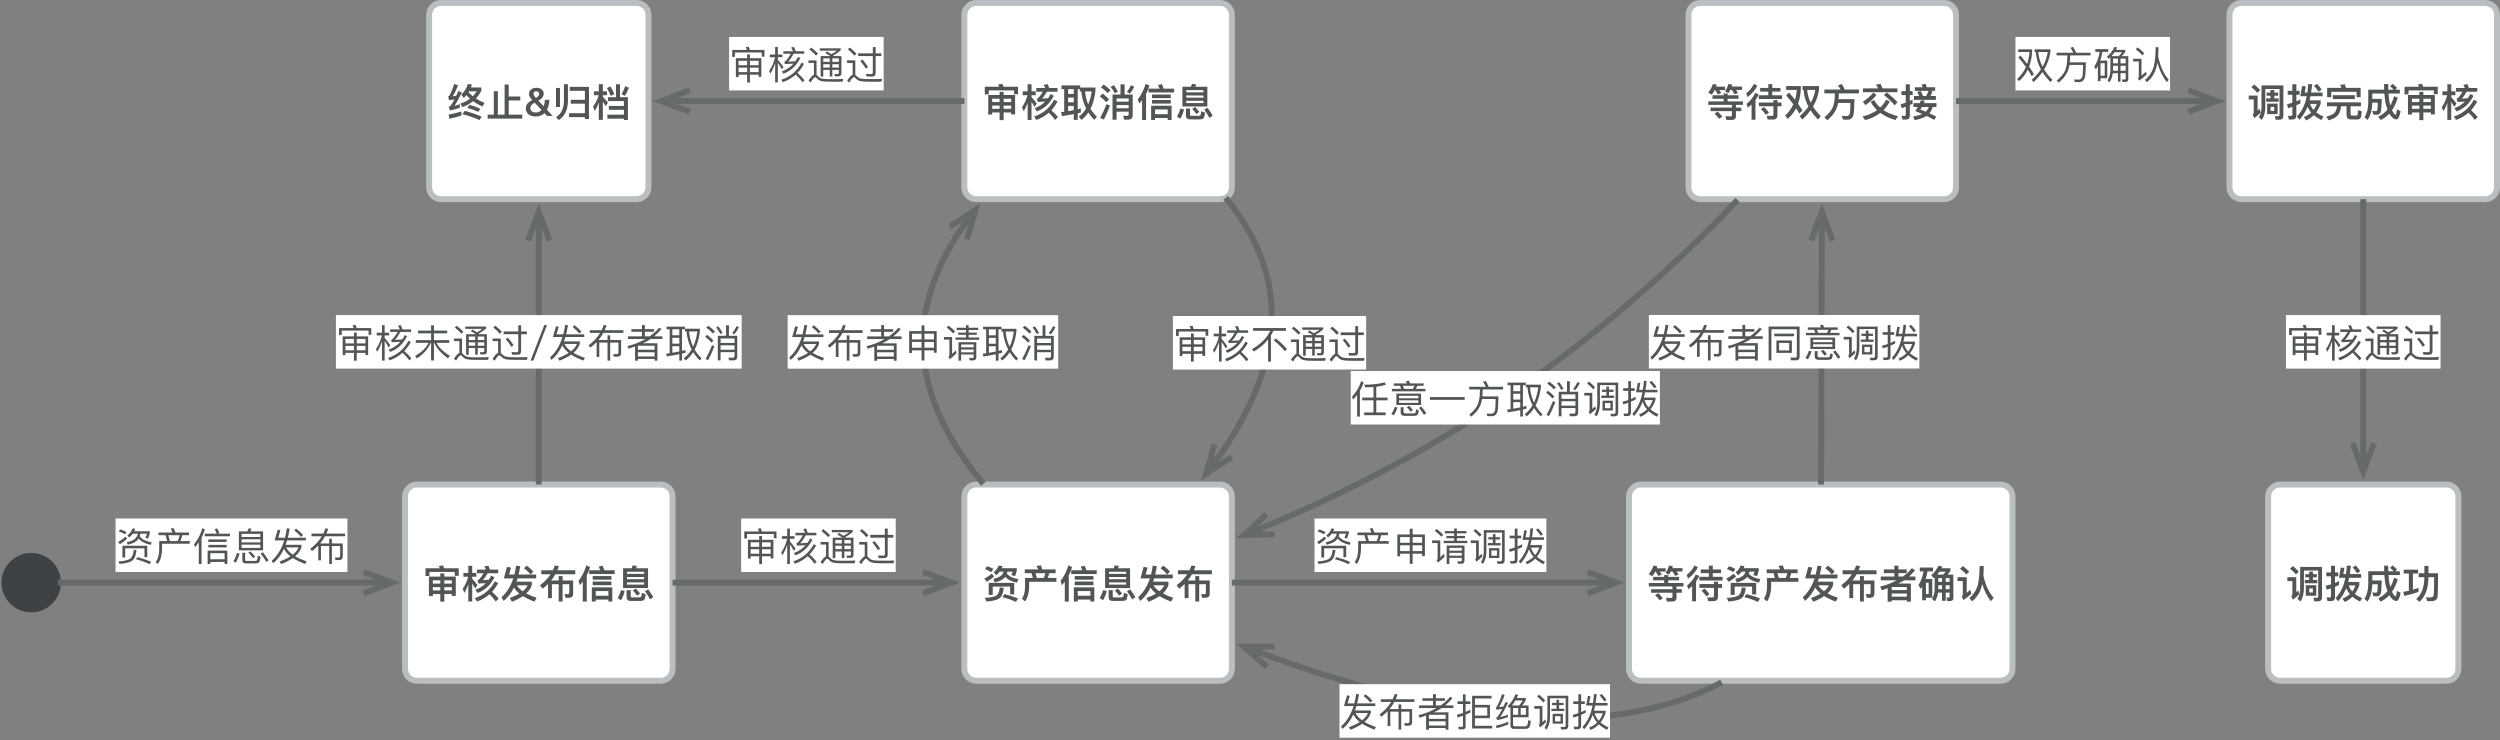 <svg xmlns="http://www.w3.org/2000/svg" xmlns:xlink="http://www.w3.org/1999/xlink" version="1.1" width="841pt" height="249pt" viewBox="0 0 841 249">
<rect x="0" y="0" width="841" height="249" fill="#808080" stroke="none"/>
<defs>
<clipPath id="clip_0">
<path transform="matrix(1,0,0,-1,0,249)" d="M0 0H841V249H0Z"/>
</clipPath>
<path id="font_1_6738" d="M.126 .81 .074 .733C.129 .715 .183 .689 .235 .656L.291 .74C.241 .768 .186 .791 .126 .81M.424 .826C.402 .758 .361 .702 .299 .656L.361 .575C.396 .603 .427 .634 .453 .668H.553C.54 .625 .518 .59 .488 .563 .447 .529 .38 .502 .287 .483L.326 .39C.441 .417 .522 .454 .568 .502 .577 .512 .586 .523 .596 .535 .659 .463 .76 .413 .9 .384L.937 .475C.791 .501 .692 .549 .639 .617 .644 .633 .649 .65 .653 .668H.788C.778 .636 .766 .607 .752 .582L.852 .552C.87 .6 .884 .649 .895 .697V.759H.506C.514 .776 .521 .794 .527 .813L.424 .826M.829 .379H.169V.068H.273V.282H.724V.08H.829V.379M.454 .259C.447 .165 .422 .098 .378 .059 .328 .02 .225-.003 .069-.01L.111-.105C.3-.089 .419-.055 .468-.002 .514 .038 .545 .123 .559 .251L.454 .259M.248 .617C.196 .571 .131 .527 .054 .487L.122 .406C.196 .45 .258 .496 .308 .546L.248 .617M.576 .088 .523 .009C.643-.02 .759-.061 .873-.113L.929-.026C.823 .019 .705 .057 .576 .088Z"/>
<path id="font_1_1342" d="M.517 .833 .407 .815C.422 .789 .436 .76 .449 .728H.102V.629H.278L.311 .507H.11V.276C.108 .145 .081 .043 .03-.031L.109-.102C.177-.007 .212 .119 .216 .276V.406H.922V.507H.696C.712 .547 .725 .587 .735 .629H.901V.728H.556C.544 .767 .531 .802 .517 .833M.414 .507 .381 .629H.635C.625 .587 .612 .547 .595 .507H.414Z"/>
<path id="font_1_1502" d="M.138 .41V-.106H.241V.572C.277 .64 .306 .711 .328 .786L.23 .832C.186 .678 .118 .544 .028 .43L.063 .318C.089 .348 .114 .378 .138 .41M.305 .705V.607H.964V.705H.695C.685 .741 .67 .781 .65 .824L.55 .797C.565 .767 .579 .737 .592 .705H.305M.395 .554V.461H.88V.554H.395M.395 .413V.319H.88V.413H.395M.902 .264H.372V-.104H.474V-.054H.801V-.104H.902V.264M.474 .045V.167H.801V.045H.474Z"/>
<path id="font_1_3059" d="M.181 .756V.245H.827V.756H.515C.525 .775 .533 .795 .539 .816L.429 .831C.423 .805 .414 .78 .402 .756H.181M.726 .333H.282V.391H.726V.333M.282 .473V.529H.726V.473H.282M.282 .611V.667H.726V.611H.282M.126 .19C.11 .118 .081 .049 .04-.015L.128-.072C.169-.004 .201 .077 .224 .17L.126 .19M.631-.089C.671-.089 .701-.081 .721-.066 .742-.05 .757 .001 .766 .087L.666 .12C.663 .064 .657 .03 .647 .019 .639 .009 .627 .003 .611 .003H.407C.387 .003 .378 .014 .378 .034V.191H.272V.011C.272-.055 .307-.089 .377-.089H.631M.512 .232 .435 .184C.48 .134 .516 .088 .542 .048L.621 .102C.595 .139 .558 .182 .512 .232M.83 .212 .748 .161C.804 .083 .848 .013 .88-.05L.964 .008C.932 .066 .888 .134 .83 .212Z"/>
<path id="font_1_1870" d="M.097 .495H.34C.272 .29 .171 .128 .036 .008L.091-.089C.198-.002 .287 .114 .358 .258 .39 .203 .436 .151 .497 .101 .429 .06 .346 .022 .249-.013L.304-.111C.416-.067 .511-.018 .589 .036 .67-.015 .77-.062 .889-.106L.943-.007C.84 .027 .751 .064 .676 .105 .747 .171 .795 .243 .819 .321V.409H.423C.432 .437 .441 .465 .451 .495H.932V.594H.477C.494 .662 .508 .734 .52 .811L.413 .824C.402 .744 .387 .667 .369 .594H.231L.281 .775 .177 .792 .097 .495M.434 .315H.713C.686 .261 .643 .209 .584 .161 .517 .209 .467 .26 .434 .315M.688 .825 .617 .757C.691 .701 .747 .647 .786 .596L.86 .671C.814 .723 .756 .774 .688 .825Z"/>
<path id="font_1_2802" d="M.515 .554V.441H.321C.361 .492 .397 .546 .429 .602H.944V.704H.48C.494 .74 .508 .776 .52 .814L.414 .827C.4 .785 .384 .744 .364 .704H.065V.602H.306C.237 .496 .145 .401 .031 .317L.099 .228C.149 .267 .196 .308 .239 .35V-.016H.339V.345H.515V-.104H.616V.345H.789V.123C.789 .098 .775 .085 .748 .085L.666 .089 .691-.007H.78C.852-.007 .889 .029 .889 .101V.441H.616V.554H.515Z"/>
<path id="font_1_2605" d="M.259 .268H.451V.184H.259V.268M.451 .089V-.108H.555V.089H.75V.04H.852V.541H.555V.623H.451V.541H.157V.037H.259V.089H.451M.555 .184V.268H.75V.184H.555M.75 .359H.555V.445H.75V.359M.451 .445V.359H.259V.445H.451M.928 .756H.548C.54 .784 .532 .809 .524 .831L.413 .813C.422 .795 .431 .776 .439 .756H.068V.557H.17V.661H.826V.562H.928V.756Z"/>
<path id="font_1_3792" d="M.277 .367C.299 .331 .324 .286 .354 .233L.413 .323C.367 .383 .321 .438 .277 .486V.537H.384V.636H.277V.82H.176V.636H.049V.537H.172C.142 .421 .095 .317 .031 .227L.075 .119C.115 .187 .148 .26 .176 .339V-.104H.277V.367M.4 .722V.627H.569C.515 .535 .47 .477 .435 .455 .431 .452 .425 .449 .416 .446L.437 .362 .631 .371C.556 .295 .465 .239 .358 .202L.415 .116C.608 .188 .754 .323 .854 .522L.77 .567C.75 .529 .729 .493 .705 .459 .655 .455 .604 .451 .553 .448 .589 .488 .63 .547 .676 .627H.95V.722H.734C.722 .759 .71 .793 .697 .823L.59 .805C.605 .78 .619 .752 .632 .722H.4M.725 .084C.793 .018 .846-.044 .886-.104L.962-.028C.914 .03 .856 .089 .79 .147 .85 .212 .903 .288 .949 .374L.862 .419C.748 .205 .575 .06 .344-.015L.402-.104C.524-.061 .632 .002 .725 .084Z"/>
<path id="font_1_5301" d="M.162 .534V.444H.448V.376H.051V.286H.663V.215H.11V.124H.663V.02C.663-.002 .649-.013 .622-.013 .582-.013 .54-.01 .495-.006L.518-.104H.657C.73-.104 .767-.071 .767-.005V.124H.905V.215H.767V.286H.948V.376H.552V.444H.834V.534H.552V.581H.448V.534H.162M.297 .114 .213 .061C.263 .011 .302-.034 .331-.076L.413-.019C.385 .019 .347 .064 .297 .114M.217 .67H.228C.253 .634 .275 .597 .294 .558L.388 .593C.374 .617 .357 .643 .337 .67H.486V.757H.254C.26 .773 .265 .789 .271 .807L.172 .829C.148 .751 .108 .676 .05 .606L.141 .549C.169 .585 .195 .626 .217 .67M.622 .673H.662C.688 .637 .71 .599 .73 .559L.821 .594C.808 .619 .791 .645 .771 .673H.923V.76H.657C.662 .776 .667 .792 .672 .809L.574 .83C.557 .763 .527 .7 .484 .64L.571 .587C.589 .613 .606 .642 .622 .673Z"/>
<path id="font_1_2951" d="M.231 .829C.188 .736 .122 .655 .033 .587L.064 .487C.186 .577 .271 .676 .321 .786L.231 .829M.267 .598C.217 .488 .142 .392 .042 .311L.073 .212C.107 .239 .14 .267 .171 .296V-.098H.272V.411C.306 .457 .334 .506 .356 .556L.267 .598M.605 .823V.725H.394V.63H.605V.535H.358V.439H.96V.535H.706V.63H.919V.725H.706V.823H.605M.361 .347V.25H.737V.048C.737 .016 .722-.001 .692-.001 .652-.001 .609 .001 .563 .005L.587-.094H.729C.803-.094 .841-.055 .841 .022V.25H.946V.347H.841V.41H.737V.347H.361M.496 .23 .415 .179C.467 .124 .509 .074 .54 .029L.621 .086C.592 .128 .55 .176 .496 .23Z"/>
<path id="font_1_5647" d="M.133 .728V.631H.404V.542H.053V.444H.465C.331 .372 .188 .318 .037 .283L.081 .186C.133 .205 .183 .223 .231 .241V-.107H.337V-.071H.727V-.107H.832V.361H.509C.551 .383 .589 .403 .623 .423L.656 .444H.952V.542H.785C.839 .59 .891 .643 .939 .702L.86 .76C.795 .68 .716 .608 .624 .542H.51V.631H.725V.728H.51V.823H.404V.728H.133M.337 .103H.727V.021H.337V.103M.727 .193H.337V.271H.727V.193Z"/>
<path id="font_1_5087" d="M.543 .317H.638V.215H.543V.317M.536 .126H.638V-.086H.733V.126H.834V.018C.834 .004 .827-.004 .813-.004 .793-.004 .772-.002 .75 .001L.775-.093H.842C.901-.093 .931-.067 .931-.016V.593H.781C.806 .619 .831 .649 .856 .683V.756H.625C.633 .77 .64 .784 .648 .8L.547 .823C.493 .717 .43 .635 .358 .577L.422 .5C.43 .507 .439 .514 .447 .522V.218C.445 .116 .422 .032 .377-.034L.453-.102C.496-.04 .524 .036 .536 .126M.669 .593H.516C.535 .617 .554 .642 .573 .669H.734C.712 .641 .691 .615 .669 .593M.834 .215H.733V.317H.834V.215M.834 .407H.733V.502H.834V.407M.638 .502V.407H.543V.502H.638M.062 .776V.676H.161C.138 .545 .094 .426 .029 .32L.089 .223C.101 .241 .112 .259 .124 .278V-.071H.222V-.006H.386V.479H.215C.235 .541 .251 .606 .263 .676H.405V.776H.062M.222 .089V.383H.292V.089H.222Z"/>
<path id="font_1_6538" d="M.611 .814C.61 .622 .596 .467 .569 .347 .535 .205 .461 .085 .347-.013L.418-.1C.552 .013 .637 .155 .672 .326 .674 .334 .675 .343 .677 .352 .731 .177 .805 .027 .9-.097L.976-.01C.848 .135 .758 .329 .708 .572 .714 .646 .717 .727 .717 .814H.611M.178 .815 .104 .743C.175 .691 .23 .642 .268 .596L.34 .669C.295 .717 .241 .766 .178 .815M.039 .526V.426H.176V.081C.176 .059 .167 .04 .149 .026L.189-.067C.263-.019 .332 .034 .397 .094L.369 .201C.337 .17 .306 .142 .277 .118V.526H.039Z"/>
<path id="font_1_1868" d="M.141 .604 .066 .531C.135 .452 .197 .375 .252 .301 .201 .188 .13 .091 .039 .009L.11-.074C.198 .004 .269 .095 .323 .199 .354 .153 .382 .107 .407 .061L.488 .142C.453 .2 .415 .257 .373 .314 .415 .428 .439 .554 .446 .694V.773H.067V.672H.344C.336 .582 .32 .497 .296 .418 .248 .48 .196 .542 .141 .604M.489 .773V.672H.517C.526 .526 .568 .382 .642 .242 .582 .155 .506 .072 .416-.007L.488-.094C.568-.016 .638 .064 .698 .146 .75 .066 .813-.014 .889-.093L.963-.006C.882 .074 .815 .156 .761 .241 .845 .381 .896 .528 .916 .68V.773H.489M.611 .672H.819C.799 .556 .761 .446 .704 .342 .65 .448 .619 .558 .611 .672Z"/>
<path id="font_1_3548" d="M.055 .684V.583H.327C.326 .552 .324 .512 .322 .462 .317 .368 .298 .283 .265 .208 .231 .133 .161 .051 .055-.037L.131-.111C.22-.039 .289 .041 .338 .128 .373 .191 .397 .26 .411 .336H.729C.727 .198 .724 .114 .718 .083 .706 .027 .681-.002 .642-.004 .605-.004 .56-.002 .507 .001L.538-.094C.582-.097 .62-.099 .653-.099 .731-.097 .782-.058 .805 .02 .821 .074 .831 .213 .835 .435H.423C.427 .496 .429 .545 .431 .583H.949V.684H.58C.558 .739 .533 .787 .507 .827L.408 .79C.433 .756 .454 .721 .472 .684H.055Z"/>
<path id="font_1_1339" d="M.054 .713V.614H.947V.713H.561C.544 .755 .526 .794 .508 .829L.391 .809C.411 .779 .429 .747 .445 .713H.054M.668 .608 .597 .54C.715 .445 .807 .357 .871 .275L.948 .353C.872 .438 .778 .523 .668 .608M.653 .419C.613 .343 .562 .276 .5 .217 .435 .274 .383 .339 .343 .413L.253 .362C.297 .283 .353 .212 .419 .15 .317 .078 .192 .023 .044-.013L.109-.109C.263-.069 .394-.007 .504 .079 .611-.001 .742-.063 .896-.106L.961-.008C.813 .029 .687 .082 .585 .151 .649 .215 .704 .29 .749 .376L.653 .419M.325 .607C.251 .516 .159 .437 .051 .369L.118 .281C.23 .355 .325 .441 .401 .541L.325 .607Z"/>
<path id="font_1_3379" d="M.532 .648 .458 .612C.476 .583 .494 .551 .51 .515H.373V.416H.94V.515H.799C.819 .55 .837 .588 .853 .63L.803 .648H.922V.742H.705C.695 .774 .686 .804 .676 .83L.568 .812C.58 .79 .59 .767 .6 .742H.397V.648H.532M.609 .515C.589 .563 .568 .607 .545 .648H.749C.732 .602 .712 .557 .689 .515H.609M.164-.095C.232-.095 .267-.061 .267 .007V.283C.29 .294 .313 .305 .337 .317V.423C.314 .411 .291 .399 .267 .387V.54H.339V.641H.267V.818H.161V.641H.05V.54H.161V.343C.118 .327 .074 .315 .029 .305L.056 .2C.091 .212 .126 .224 .161 .237V.034C.161 .012 .15 0 .128 0 .104 0 .079 .002 .053 .006L.076-.095H.164M.554 .405C.546 .382 .536 .358 .524 .332H.36V.232H.474C.454 .198 .433 .162 .409 .125 .473 .1 .532 .075 .588 .051 .529 .024 .45 .002 .352-.016L.392-.11C.531-.082 .634-.046 .701 0 .779-.036 .843-.071 .895-.103L.952-.02C.895 .012 .836 .041 .775 .068 .813 .114 .84 .168 .855 .232H.957V.332H.63C.638 .352 .647 .372 .655 .393L.554 .405M.757 .232C.741 .184 .715 .144 .68 .11 .633 .13 .585 .149 .537 .166 .551 .187 .565 .209 .579 .232H.757Z"/>
<path id="font_1_6627" d="M.5 .604V.522H.599V.454H.487V.368H.811V.454H.698V.522H.798V.604H.698V.671H.599V.604H.5M.513 .319V.046H.784V.319H.513M.696 .13H.602V.235H.696V.13M.933 .791H.367V.223C.365 .119 .342 .034 .298-.034L.375-.105C.433-.019 .463 .092 .465 .23V.697H.834V.041C.834 .008 .821-.009 .795-.009 .769-.009 .74-.007 .71-.004L.734-.099H.825C.897-.099 .933-.064 .933 .005V.791M.178 .814 .105 .743C.171 .691 .223 .643 .26 .597L.331 .669C.289 .717 .238 .766 .178 .814M.036 .526V.426H.166V.088C.166 .067 .157 .05 .139 .036L.179-.057C.237-.015 .292 .032 .344 .084L.318 .187C.3 .169 .282 .152 .266 .136V.526H.036Z"/>
<path id="font_1_3295" d="M.371 .51H.537C.523 .441 .507 .378 .487 .321 .441 .191 .373 .078 .283-.016L.35-.1C.438 .001 .508 .114 .559 .238 .581 .184 .612 .134 .653 .087 .602 .041 .539 .003 .463-.027L.52-.116C.596-.082 .662-.036 .72 .02 .773-.026 .838-.068 .916-.106L.971-.016C.896 .016 .833 .052 .782 .092 .83 .156 .868 .23 .897 .314V.403H.61C.618 .437 .626 .473 .634 .51H.946V.606H.651C.662 .674 .671 .747 .679 .823H.575C.57 .747 .563 .674 .553 .606H.485C.495 .652 .504 .705 .512 .765L.416 .775C.406 .699 .391 .61 .371 .51M.715 .155C.673 .201 .643 .253 .626 .311H.796C.777 .253 .75 .201 .715 .155M.165-.093C.234-.093 .269-.058 .269 .01V.276C.303 .29 .338 .306 .372 .322V.426C.338 .409 .304 .393 .269 .378V.548H.353V.649H.269V.82H.165V.649H.045V.548H.165V.339C.12 .325 .074 .313 .028 .303L.055 .2C.092 .211 .129 .223 .165 .236V.037C.165 .013 .153 0 .129 0 .105 0 .079 .002 .052 .006L.075-.093H.165M.806 .83 .725 .779C.775 .723 .814 .672 .843 .626L.924 .682C.896 .724 .857 .774 .806 .83Z"/>
<path id="font_1_2592" d="M.932 .726H.553C.543 .761 .532 .793 .521 .822L.402 .802C.414 .779 .425 .754 .435 .726H.066V.485H.171V.625H.827V.485H.932V.726M.213 .537V.437H.783V.537H.213M.061 .352V.251H.32C.316 .182 .296 .126 .259 .082 .222 .042 .15 .009 .043-.018L.103-.112C.213-.082 .292-.039 .341 .015 .391 .074 .419 .153 .424 .251H.567V.032C.567-.05 .603-.091 .675-.091H.85C.883-.091 .908-.081 .924-.063 .942-.044 .954 .017 .961 .119L.862 .15C.86 .082 .856 .041 .852 .028 .847 .015 .84 .008 .83 .008H.707C.683 .008 .671 .023 .671 .053V.251H.94V.352H.061Z"/>
<path id="font_1_3182" d="M.759 .83 .693 .767C.732 .737 .764 .707 .789 .679H.648C.646 .725 .645 .773 .645 .824H.539C.539 .774 .539 .725 .541 .679H.129V.346C.126 .184 .094 .057 .032-.034L.111-.105C.188 .008 .229 .157 .234 .343H.375C.373 .241 .37 .178 .364 .155 .359 .135 .348 .125 .332 .124 .304 .124 .271 .126 .231 .129L.263 .034C.293 .031 .32 .029 .344 .029 .398 .03 .433 .051 .449 .093 .466 .139 .476 .255 .479 .441H.234V.58H.546C.554 .46 .568 .359 .59 .279 .601 .238 .613 .2 .627 .165 .561 .085 .481 .024 .387-.018L.447-.106C.533-.068 .609-.013 .675 .059 .687 .037 .701 .017 .715-.001 .764-.06 .81-.09 .854-.09 .904-.09 .941-.019 .967 .122L.873 .173C.86 .077 .848 .029 .838 .029 .823 .029 .801 .051 .773 .094 .763 .109 .753 .127 .744 .147 .805 .236 .855 .344 .894 .471L.799 .512C.773 .422 .74 .341 .7 .271 .696 .285 .692 .298 .689 .312 .673 .374 .661 .464 .653 .58H.947V.679H.828L.874 .726C.842 .761 .804 .796 .759 .83Z"/>
<path id="font_1_1745" d="M.18 .62V.174C.132 .164 .083 .155 .035 .147L.062 .041C.192 .069 .314 .104 .429 .144V.249C.381 .231 .333 .215 .285 .201V.62H.418V.721H.047V.62H.18M.581 .819V.628H.434V.526H.581V.52C.579 .264 .508 .078 .369-.038L.455-.113C.606 .021 .683 .232 .687 .52V.526H.834C.832 .262 .829 .107 .823 .062 .815 .022 .783 .001 .729 .001 .7 .001 .665 .003 .625 .006L.65-.092C.696-.095 .729-.097 .747-.097 .85-.097 .908-.061 .921 .011 .931 .089 .936 .295 .936 .628H.687V.819H.581Z"/>
<path id="font_1_5475" d="M.375 .119C.28 .085 .169 .057 .043 .037L.058-.073C.176-.051 .282-.022 .375 .013V.119M.188 .828C.155 .723 .116 .627 .072 .54 .06 .521 .045 .508 .029 .502L.055 .407C.103 .414 .148 .421 .192 .427 .152 .35 .119 .296 .093 .265 .08 .253 .064 .244 .046 .236L.073 .142C.154 .154 .24 .177 .332 .213V.306C.286 .287 .239 .271 .193 .259 .245 .334 .309 .451 .385 .611L.294 .644C.274 .6 .256 .558 .238 .52L.15 .508C.196 .582 .242 .676 .286 .79L.188 .828M.58 .288 .525 .207C.623 .183 .719 .149 .811 .106L.862 .186C.776 .226 .682 .26 .58 .288M.459 .132 .4 .045C.552 .008 .699-.043 .842-.107L.898-.02C.766 .04 .619 .09 .459 .132M.539 .826C.509 .718 .452 .627 .368 .552L.434 .467C.459 .49 .482 .514 .504 .539 .532 .507 .563 .477 .596 .447 .523 .391 .439 .349 .345 .321L.396 .229C.502 .265 .596 .316 .676 .382 .748 .328 .829 .282 .918 .243L.972 .337C.891 .369 .817 .407 .749 .451 .803 .509 .85 .576 .889 .652V.736H.62C.629 .76 .637 .786 .645 .813L.539 .826M.668 .51C.628 .542 .592 .576 .558 .612 .562 .62 .567 .628 .572 .636H.769C.739 .591 .706 .549 .668 .51Z"/>
<path id="font_1_3978" d="M.491 .813V.033H.316V.639H.211V.033H.052V-.069H.948V.033H.597V.401H.897V.503H.597V.813H.491Z"/>
<path id="font_1_9" d="M.312 .639C.335 .639 .353 .633 .366 .619 .379 .606 .386 .589 .386 .567 .386 .531 .357 .497 .301 .464 .287 .48 .275 .494 .266 .507 .247 .534 .238 .555 .238 .571 .238 .593 .244 .61 .256 .621 .268 .633 .286 .639 .312 .639M.207 .411C.157 .383 .131 .368 .13 .366 .07 .321 .04 .266 .04 .2 .04 .128 .065 .073 .117 .035 .162 .003 .223-.014 .299-.014 .389-.014 .463 .015 .522 .072L.589 0H.736L.587 .159C.626 .23 .647 .316 .65 .418H.534C.53 .353 .519 .297 .501 .25L.363 .397C.379 .407 .396 .417 .413 .426 .473 .467 .503 .516 .503 .574 .503 .624 .483 .663 .444 .691 .409 .716 .366 .728 .315 .728 .26 .728 .215 .715 .18 .687 .141 .658 .122 .618 .122 .568 .122 .541 .13 .514 .147 .487 .158 .468 .178 .443 .207 .411M.294 .089C.255 .089 .223 .099 .198 .117 .17 .137 .157 .164 .157 .198 .157 .226 .165 .251 .183 .274 .197 .295 .219 .314 .247 .332L.268 .344 .446 .154C.406 .111 .356 .089 .294 .089Z"/>
<path id="font_1_2925" d="M.275 .821V.382C.273 .19 .203 .051 .067-.036L.146-.105C.298-.003 .375 .16 .379 .382V.821H.275M.069 .724V.232H.173V.724H.069M.426 .753V.651H.817V.418H.453V.318H.817V.071H.408V-.031H.817V-.08H.923V.753H.426Z"/>
<path id="font_1_3817" d="M.413 .485V.385H.827V.258H.438V.159H.827V.032H.399V-.07H.827V-.105H.931V.485H.727V.82H.621V.485H.413M.863 .772C.839 .703 .806 .634 .765 .564L.853 .518C.895 .586 .929 .656 .955 .728L.863 .772M.48 .765 .388 .72C.424 .66 .457 .593 .489 .519L.579 .564C.547 .637 .514 .704 .48 .765M.282 .373C.303 .341 .327 .302 .355 .255L.414 .343C.37 .398 .326 .449 .282 .495V.536H.39V.637H.282V.821H.177V.637H.053V.536H.174C.144 .426 .095 .328 .028 .242L.074 .128C.114 .194 .149 .267 .177 .345V-.101H.282V.373Z"/>
<path id="font_1_1872" d="M.553 .192C.527 .186 .5 .179 .472 .172V.693H.526V.635H.566C.58 .475 .621 .328 .689 .192 .639 .109 .575 .038 .499-.021L.57-.103C.638-.049 .697 .015 .747 .09 .79 .022 .841-.042 .9-.103L.97-.021C.904 .041 .848 .11 .803 .185 .867 .312 .91 .464 .931 .64V.735H.537V.791H.053V.693H.122V.108C.095 .104 .068 .101 .04 .098L.066-.005C.17 .011 .272 .028 .37 .048V-.101H.472V.069C.498 .075 .525 .082 .553 .088V.192M.662 .635H.833C.817 .51 .787 .398 .744 .299 .7 .401 .672 .513 .662 .635M.37 .15C.322 .14 .274 .131 .224 .123V.259H.37V.15M.224 .353V.476H.37V.353H.224M.224 .57V.693H.37V.57H.224Z"/>
<path id="font_1_4222" d="M.58 .818V.553H.373V-.098H.478V.111H.791V.046C.791 .017 .776 .002 .748 .002L.647 .005 .674-.096H.783C.857-.096 .895-.056 .895 .023V.553H.686V.818H.58M.478 .281H.791V.199H.478V.281M.791 .369H.478V.452H.791V.369M.409 .796 .323 .755C.362 .705 .398 .65 .431 .589L.513 .63C.479 .69 .445 .746 .409 .796M.85 .796C.824 .738 .789 .679 .745 .619L.825 .577C.87 .635 .907 .694 .935 .756L.85 .796M.216 .304C.17 .183 .116 .065 .054-.051L.15-.094C.208 .019 .26 .14 .308 .268L.216 .304M.146 .813 .072 .741C.148 .687 .206 .637 .247 .59L.321 .665C.273 .714 .215 .763 .146 .813M.118 .579 .044 .507C.115 .452 .17 .401 .209 .355L.283 .429C.238 .479 .183 .529 .118 .579Z"/>
<path id="font_2_6738" d="M.118 .796 .083 .742C.138 .724 .192 .7 .246 .668L.284 .726C.234 .754 .178 .777 .118 .796M.44 .82C.416 .749 .372 .689 .306 .641L.348 .585C.386 .615 .419 .648 .447 .684H.575C.563 .628 .538 .584 .502 .551 .458 .513 .387 .484 .289 .463L.316 .399C.428 .425 .508 .462 .557 .508 .572 .524 .585 .541 .597 .559 .659 .479 .763 .425 .909 .395L.935 .459C.781 .488 .678 .541 .626 .618 .634 .638 .64 .66 .644 .684H.814C.802 .645 .788 .61 .771 .579L.84 .558C.86 .606 .876 .655 .888 .704V.747H.485C.495 .767 .503 .789 .511 .811L.44 .82M.82 .372H.177V.067H.249V.305H.748V.075H.82V.372M.47 .267C.462 .164 .435 .091 .39 .048 .339 .002 .234-.025 .075-.034L.103-.098C.283-.084 .399-.049 .451 .005 .498 .049 .528 .134 .542 .261L.47 .267M.257 .608C.205 .558 .141 .511 .065 .468L.113 .412C.187 .458 .249 .507 .299 .559L.257 .608M.565 .078 .528 .023C.649-.008 .767-.051 .881-.105L.92-.045C.813 .003 .695 .044 .565 .078Z"/>
<path id="font_2_1342" d="M.502 .83 .427 .817C.445 .786 .462 .752 .476 .714H.11V.645H.293L.335 .493H.13V.276C.128 .137 .097 .028 .039-.05L.094-.099C.163-.005 .199 .12 .203 .276V.424H.921V.493H.677C.698 .541 .714 .592 .726 .645H.9V.714H.549C.534 .757 .518 .796 .502 .83M.406 .493 .364 .645H.657C.647 .592 .63 .541 .608 .493H.406Z"/>
<path id="font_2_1502" d="M.154 .46V-.102H.225V.578C.26 .646 .289 .718 .313 .795L.246 .826C.201 .67 .13 .531 .032 .41L.055 .333C.091 .373 .124 .416 .154 .46M.309 .685V.617H.96V.685H.645L.683 .699C.671 .736 .655 .776 .634 .82L.565 .801C.585 .763 .602 .725 .617 .685H.309M.401 .536V.471H.874V.536H.401M.401 .395V.329H.874V.395H.401M.892 .247H.382V-.1H.452V-.046H.822V-.1H.892V.247M.452 .022V.18H.822V.022H.452Z"/>
<path id="font_2_3059" d="M.191 .743V.254H.817V.743H.487C.499 .765 .509 .788 .517 .813L.442 .823C.435 .795 .425 .769 .411 .743H.191M.747 .316H.261V.4H.747V.316M.261 .458V.54H.747V.458H.261M.261 .598V.68H.747V.598H.261M.141 .186C.122 .108 .091 .036 .048-.028L.109-.067C.152 .001 .185 .08 .209 .172L.141 .186M.623-.085C.661-.085 .69-.077 .708-.062 .728-.043 .742 .008 .75 .092L.681 .114C.677 .049 .668 .01 .656-.004 .648-.014 .632-.02 .609-.02H.387C.364-.02 .353-.008 .353 .015V.191H.28V0C.28-.056 .308-.085 .366-.085H.623M.489 .227 .436 .194C.488 .142 .528 .095 .558 .052L.613 .09C.584 .129 .543 .175 .489 .227M.812 .204 .756 .169C.817 .09 .866 .018 .902-.047L.959-.007C.925 .053 .876 .124 .812 .204Z"/>
<path id="font_2_1870" d="M.116 .51H.364C.294 .287 .187 .112 .041-.016L.078-.082C.192 .011 .286 .136 .359 .294 .392 .224 .447 .159 .525 .099 .45 .05 .357 .005 .245-.036L.283-.103C.404-.056 .506-.004 .588 .054 .672-.001 .778-.052 .906-.099L.943-.032C.827 .008 .728 .052 .647 .1 .729 .17 .783 .248 .81 .334V.396H.401C.415 .432 .427 .47 .439 .51H.926V.579H.458C.476 .653 .492 .731 .505 .815L.432 .824C.42 .738 .404 .657 .384 .579H.209L.266 .776 .195 .788 .116 .51M.413 .33H.737C.709 .262 .658 .199 .584 .141 .504 .199 .447 .262 .413 .33M.673 .816 .625 .769C.7 .709 .759 .653 .801 .6L.852 .651C.804 .706 .745 .761 .673 .816Z"/>
<path id="font_2_2802" d="M.529 .554V.432H.294C.342 .489 .384 .551 .42 .617H.94V.687H.455C.473 .726 .489 .768 .503 .812L.43 .821C.415 .775 .397 .731 .375 .687H.07V.617H.337C.264 .495 .164 .388 .037 .294L.083 .234C.142 .279 .196 .327 .246 .378V-.005H.315V.365H.529V-.1H.598V.365H.811V.111C.811 .082 .795 .067 .763 .067L.674 .069 .692 .002H.786C.848 .002 .88 .034 .88 .096V.432H.598V.554H.529Z"/>
<path id="font_2_2605" d="M.245 .281H.467V.166H.245V.281M.467 .1V-.103H.539V.1H.764V.044H.834V.526H.539V.626H.467V.526H.175V.041H.245V.1H.467M.539 .166V.281H.764V.166H.539M.764 .345H.539V.46H.764V.345M.467 .46V.345H.245V.46H.467M.915 .741H.536C.526 .773 .517 .801 .507 .826L.431 .813C.442 .791 .452 .767 .462 .741H.081V.561H.151V.676H.845V.566H.915V.741Z"/>
<path id="font_2_3792" d="M.261 .409C.291 .366 .326 .309 .367 .239L.407 .3C.357 .37 .309 .432 .261 .487V.552H.379V.621H.261V.816H.192V.621H.054V.552H.189C.159 .42 .108 .302 .037 .198L.067 .125C.118 .207 .16 .299 .192 .401V-.1H.261V.409M.404 .707V.642H.598C.534 .533 .483 .466 .443 .44 .439 .438 .435 .436 .429 .434L.444 .375C.523 .378 .598 .382 .668 .386 .586 .294 .485 .227 .364 .184L.403 .124C.597 .196 .743 .332 .843 .53L.785 .561C.765 .521 .742 .484 .716 .448 .654 .443 .591 .439 .527 .435 .569 .476 .617 .545 .672 .642H.946V.707H.724C.71 .749 .695 .786 .68 .818L.606 .806C.624 .776 .64 .743 .654 .707H.404M.724 .103C.798 .033 .857-.033 .901-.095L.953-.043C.903 .02 .841 .083 .769 .147 .834 .213 .891 .291 .939 .381L.878 .413C.761 .194 .585 .046 .35-.031L.389-.093C.517-.049 .628 .017 .724 .103Z"/>
<path id="font_2_6999" d="M.126 .801 .077 .754C.15 .698 .207 .645 .249 .595L.3 .645C.253 .697 .195 .749 .126 .801M.711-.082H.938L.955-.01C.929-.012 .892-.013 .844-.014 .795-.015 .747-.016 .701-.016 .622-.016 .556-.015 .503-.014 .443-.012 .398-.004 .366 .01 .338 .023 .312 .044 .288 .073 .279 .083 .271 .09 .263 .096V.47H.054V.404H.196V.1C.155 .082 .108 .031 .055-.053L.109-.102C.164-.01 .204 .036 .228 .036 .24 .036 .253 .028 .267 .011 .298-.025 .334-.05 .374-.062 .414-.073 .467-.079 .532-.08 .596-.081 .656-.082 .711-.082M.532 .705 .488 .662C.537 .636 .581 .609 .619 .582H.369V.05H.437V.225H.604V.053H.671V.225H.839V.15C.839 .128 .827 .116 .803 .116L.724 .119 .74 .058H.823C.879 .058 .907 .084 .907 .135V.582H.709L.693 .595C.763 .633 .828 .678 .888 .73V.782H.347V.721H.791C.747 .687 .699 .657 .647 .63 .613 .655 .574 .68 .532 .705M.437 .372H.604V.284H.437V.372M.671 .372H.839V.284H.671V.372M.839 .432H.671V.522H.839V.432M.604 .432H.437V.522H.604V.432Z"/>
<path id="font_2_6950" d="M.123 .803 .073 .756C.145 .698 .201 .643 .242 .592L.294 .645C.248 .697 .191 .75 .123 .803M.731-.082H.942L.96-.009C.936-.011 .901-.012 .856-.013 .81-.013 .766-.014 .722-.014 .64-.014 .571-.013 .516-.012 .454-.01 .406-.003 .374 .01 .345 .024 .318 .045 .292 .073 .283 .083 .274 .09 .266 .096V.471H.053V.403H.197V.1C.155 .082 .108 .03 .054-.056L.108-.104C.164-.01 .205 .036 .229 .036 .242 .036 .256 .028 .27 .011 .302-.025 .339-.05 .381-.062 .422-.073 .477-.079 .545-.08 .612-.081 .674-.082 .731-.082M.701 .052C.761 .052 .792 .082 .792 .14V.582H.94V.653H.792V.815H.719V.653H.341V.582H.719V.157C.719 .13 .704 .116 .676 .116 .634 .116 .589 .118 .543 .121L.559 .052H.701M.45 .493 .394 .457C.455 .384 .503 .318 .539 .258L.597 .298C.563 .354 .514 .419 .45 .493Z"/>
<path id="font_2_4777" d="M.465 .814V.664H.144V.098H.215V.166H.465V-.096H.539V.166H.785V.105H.856V.664H.539V.814H.465M.215 .234V.384H.465V.234H.215M.539 .234V.384H.785V.234H.539M.215 .449V.597H.465V.449H.215M.539 .449V.597H.785V.449H.539Z"/>
<path id="font_2_6615" d="M.614 .817V.752H.372V.693H.614V.626H.412V.568H.614V.5H.344V.44H.956V.5H.683V.568H.895V.626H.683V.693H.931V.752H.683V.817H.614M.489 .188H.812V.115H.489V.188M.812 .244H.489V.318H.812V.244M.489 .059H.812V.002C.812-.021 .799-.033 .775-.033L.695-.03 .712-.094H.796C.852-.094 .881-.067 .881-.013V.377H.42V-.1H.489V.059M.163 .806 .112 .757C.184 .703 .241 .652 .283 .604L.332 .654C.286 .705 .23 .756 .163 .806M.042 .511V.442H.185V.045C.185 .028 .177 .013 .162-.001L.19-.065C.252-.02 .312 .032 .368 .09L.349 .166C.315 .131 .284 .1 .254 .072V.511H.042Z"/>
<path id="font_2_6627" d="M.5 .594V.535H.615V.441H.484V.381H.816V.441H.683V.535H.799V.594H.683V.673H.615V.594H.5M.516 .31V.055H.782V.31H.516M.72 .114H.578V.25H.72V.114M.921 .777H.38V.225C.378 .114 .354 .022 .306-.051L.359-.1C.417-.016 .446 .094 .448 .229V.712H.853V.018C.853-.015 .838-.032 .81-.032 .782-.032 .751-.031 .718-.029L.735-.095H.831C.891-.095 .921-.065 .921-.006V.777M.164 .805 .114 .756C.181 .703 .234 .653 .274 .605L.323 .655C.28 .705 .227 .755 .164 .805M.042 .511V.442H.181V.064C.181 .048 .173 .035 .159 .023L.187-.041C.243-.001 .295 .044 .344 .094L.326 .165C.3 .139 .275 .116 .251 .094V.511H.042Z"/>
<path id="font_2_3295" d="M.382 .525H.549C.536 .457 .52 .395 .501 .337 .453 .194 .382 .071 .287-.031L.333-.089C.429 .021 .502 .145 .553 .283 .576 .211 .614 .144 .667 .084 .611 .03 .542-.014 .46-.047L.499-.108C.581-.072 .652-.024 .712 .037 .768-.016 .839-.063 .924-.105L.963-.042C.881-.005 .812 .038 .756 .087 .81 .154 .853 .234 .886 .327V.389H.585C.596 .431 .606 .477 .616 .525H.937V.591H.628C.64 .663 .649 .739 .657 .821H.586C.58 .74 .572 .663 .561 .591H.462C.472 .641 .483 .699 .494 .766L.427 .773C.417 .701 .402 .619 .382 .525M.71 .131C.658 .189 .623 .253 .603 .325H.815C.791 .253 .756 .188 .71 .131M.164-.089C.223-.089 .253-.059 .253 .001V.284C.293 .301 .333 .319 .372 .338V.41C.333 .39 .293 .371 .253 .354V.564H.348V.633H.253V.816H.181V.633H.05V.564H.181V.326C.133 .309 .084 .295 .034 .283L.052 .212C.096 .225 .139 .239 .181 .255V.019C.181-.01 .167-.025 .139-.025 .113-.025 .087-.023 .059-.02L.074-.089H.164M.786 .822 .73 .787C.782 .73 .824 .678 .854 .63L.911 .669C.882 .713 .84 .764 .786 .822Z"/>
<path id="font_2_5647" d="M.146 .713V.646H.42V.527H.057V.459H.512C.37 .377 .214 .315 .043 .275L.073 .208C.131 .227 .187 .246 .241 .266V-.102H.314V-.057H.747V-.102H.819V.348H.441C.499 .375 .552 .402 .598 .43 .613 .44 .628 .449 .643 .459H.948V.527H.734C.801 .581 .864 .644 .923 .714L.868 .754C.797 .67 .714 .594 .62 .527H.494V.646H.73V.713H.494V.819H.42V.713H.146M.314 .116H.747V.007H.314V.116M.747 .18H.314V.285H.747V.18Z"/>
<path id="font_2_1910" d="M.814-.096C.872-.096 .901-.063 .901 .002V.778H.099V-.099H.171V.708H.829V.018C.829-.012 .816-.027 .791-.027L.661-.024 .681-.096H.814M.244 .593V.526H.757V.593H.244M.3 .418V.096H.701V.418H.3M.631 .16H.37V.353H.631V.16Z"/>
<path id="font_2_3130" d="M.274 .694 .306 .615H.066V.552H.934V.615H.685L.724 .694H.887V.756H.535C.525 .782 .514 .805 .504 .826L.427 .814C.437 .797 .447 .778 .456 .756H.113V.694H.274M.381 .615 .349 .694H.649L.61 .615H.381M.18 .493V.197H.82V.493H.18M.75 .253H.25V.319H.75V.253M.25 .372V.436H.75V.372H.25M.14 .15C.121 .084 .091 .023 .05-.032L.112-.071C.154-.013 .186 .056 .21 .136L.14 .15M.637-.084C.675-.084 .702-.077 .72-.065 .74-.049 .754-.007 .761 .062L.693 .084C.689 .034 .681 .003 .669-.007 .661-.015 .646-.019 .624-.019H.414C.382-.019 .366-.004 .366 .024V.141H.292V.009C.292-.053 .325-.084 .393-.084H.637M.511 .178 .45 .14C.492 .098 .524 .059 .548 .023L.608 .065C.586 .098 .553 .136 .511 .178M.825 .159 .767 .123C.821 .057 .863-.003 .895-.058L.955-.016C.925 .034 .881 .092 .825 .159Z"/>
<path id="font_2_1868" d="M.128 .598 .076 .548C.148 .463 .213 .38 .271 .299 .217 .179 .141 .075 .043-.011L.092-.067C.188 .017 .263 .116 .319 .229 .357 .171 .392 .115 .422 .059L.477 .115C.439 .179 .398 .244 .353 .308 .398 .425 .424 .556 .432 .702V.757H.071V.688H.363C.355 .578 .334 .475 .302 .379 .248 .452 .19 .525 .128 .598M.494 .757V.688H.527C.536 .533 .58 .383 .659 .237 .595 .143 .515 .053 .419-.032L.468-.092C.558-.009 .635 .078 .699 .169 .753 .081 .823-.006 .907-.092L.957-.033C.869 .054 .798 .143 .742 .235 .829 .379 .883 .531 .905 .693V.757H.494M.592 .688H.837C.815 .553 .77 .425 .702 .305 .637 .429 .6 .556 .592 .688Z"/>
<path id="font_2_3548" d="M.065 .669V.6H.344C.343 .566 .341 .518 .338 .455 .333 .36 .314 .274 .28 .197 .245 .12 .174 .037 .068-.053L.12-.103C.208-.032 .276 .046 .325 .132 .361 .198 .386 .271 .399 .352H.749C.747 .214 .744 .123 .738 .081 .726 .011 .695-.025 .644-.027 .609-.027 .566-.026 .514-.024L.536-.089C.58-.091 .619-.093 .651-.093 .73-.09 .779-.046 .799 .039 .812 .095 .82 .222 .822 .42H.407V.422L.416 .6H.943V.669H.569C.545 .728 .519 .779 .491 .821L.423 .796C.452 .756 .476 .713 .496 .669H.065Z"/>
<path id="font_2_5087" d="M.524 .33H.653V.202H.523C.523 .211 .524 .22 .524 .228V.33M.518 .139H.653V-.082H.718V.139H.852V.005C.852-.015 .842-.026 .822-.026 .8-.026 .777-.024 .752-.022L.769-.087H.843C.894-.087 .92-.064 .92-.019V.58H.752C.782 .61 .812 .648 .842 .692V.743H.601C.611 .763 .622 .783 .632 .804L.563 .819C.512 .715 .447 .63 .368 .565L.413 .512C.427 .524 .442 .538 .457 .552V.224C.455 .114 .43 .022 .38-.05L.432-.097C.478-.033 .506 .045 .518 .139M.674 .58H.484C.512 .611 .539 .645 .564 .682H.759C.731 .644 .703 .61 .674 .58M.852 .202H.718V.33H.852V.202M.852 .394H.718V.516H.852V.394M.653 .516V.394H.524V.516H.653M.067 .761V.691H.18C.157 .546 .11 .417 .038 .304L.08 .237C.098 .265 .116 .294 .133 .325V-.067H.201V.009H.376V.464H.194C.218 .534 .237 .61 .25 .691H.401V.761H.067M.201 .074V.398H.31V.074H.201Z"/>
<path id="font_2_6538" d="M.627 .812C.627 .618 .612 .459 .584 .334 .546 .185 .468 .062 .352-.036L.401-.095C.534 .015 .619 .157 .657 .329 .662 .355 .667 .381 .672 .409 .728 .211 .809 .043 .916-.093L.968-.033C.837 .117 .745 .321 .692 .577 .698 .649 .701 .728 .701 .812H.627M.162 .807 .112 .758C.184 .704 .242 .652 .284 .603L.333 .653C.287 .705 .23 .756 .162 .807M.045 .511V.442H.192V.052C.192 .036 .184 .021 .169 .009L.197-.055C.267-.009 .333 .044 .395 .103L.377 .177C.336 .138 .297 .104 .261 .074V.511H.045Z"/>
<path id="font_2_3674" d="M.463 .813V.676H.127V.606H.463V.429H.067V.359H.398C.326 .222 .21 .11 .05 .022L.091-.045C.261 .061 .382 .195 .454 .359H.463V-.097H.537V.359H.545C.611 .211 .73 .078 .9-.042L.95 .022C.786 .121 .67 .233 .603 .359H.933V.429H.537V.606H.88V.676H.537V.813H.463Z"/>
<path id="font_2_18" d="M.392 .82 .037-.1H.109L.463 .82H.392Z"/>
<path id="font_2_1872" d="M.547 .174C.517 .166 .487 .159 .456 .152V.71H.533V.654H.573C.587 .486 .631 .331 .705 .189 .651 .099 .584 .023 .503-.041L.552-.097C.627-.038 .691 .034 .745 .118 .791 .043 .847-.029 .914-.098L.962-.043C.891 .026 .831 .102 .783 .184 .852 .315 .898 .473 .92 .658V.724H.533V.778H.057V.71H.136V.091C.106 .087 .076 .082 .046 .078L.063 .008C.175 .024 .282 .043 .386 .065V-.1H.456V.081C.486 .088 .516 .095 .547 .103V.174M.639 .654H.852C.834 .505 .797 .374 .743 .26 .686 .379 .651 .51 .639 .654M.386 .136C.327 .124 .267 .112 .206 .102V.272H.386V.136M.206 .337V.489H.386V.337H.206M.206 .555V.71H.386V.555H.206Z"/>
<path id="font_2_4222" d="M.596 .814V.541H.382V-.095H.454V.119H.815V.021C.815-.01 .799-.026 .768-.026L.656-.024 .675-.094H.792C.854-.094 .886-.061 .886 .005V.541H.67V.814H.596M.454 .295H.815V.181H.454V.295M.815 .357H.454V.472H.815V.357M.397 .788 .337 .759C.377 .709 .414 .652 .448 .589L.506 .617C.471 .679 .435 .736 .397 .788M.87 .793C.842 .733 .803 .672 .755 .61L.812 .581C.86 .64 .899 .701 .929 .765L.87 .793M.233 .298C.185 .176 .13 .057 .066-.06L.132-.089C.192 .024 .246 .145 .296 .273L.233 .298M.135 .802 .084 .753C.158 .699 .216 .649 .258 .601L.309 .652C.262 .702 .204 .752 .135 .802M.106 .567 .055 .518C.125 .464 .179 .413 .219 .366L.27 .417C.226 .467 .172 .517 .106 .567Z"/>
<path id="font_2_3279" d="M.893 .196V.541H.505V.707H.935V.776H.432V-.069H.953V0H.505V.196H.893M.505 .474H.824V.264H.505V.474M.387 .416C.347 .395 .306 .376 .264 .358V.564H.386V.633H.264V.814H.195V.633H.055V.564H.195V.332C.144 .314 .092 .299 .039 .287L.057 .214C.104 .228 .15 .244 .195 .26V.004C.195-.018 .185-.029 .167-.029 .137-.029 .106-.027 .074-.024L.089-.092H.191C.239-.092 .264-.065 .264-.013V.287C.306 .305 .347 .323 .387 .343V.416Z"/>
<path id="font_2_5495" d="M.369 .107C.278 .065 .172 .032 .052 .007L.061-.062C.176-.036 .279-.003 .369 .038V.107M.206 .82C.17 .702 .128 .598 .078 .506 .07 .493 .06 .484 .048 .479L.066 .413C.116 .421 .165 .429 .213 .438 .164 .342 .123 .274 .089 .234 .08 .226 .069 .219 .056 .214L.076 .149C.166 .162 .261 .187 .359 .223V.287C.291 .261 .224 .241 .156 .227 .21 .299 .279 .421 .362 .594L.299 .617C.28 .576 .262 .538 .245 .502 .207 .495 .168 .489 .13 .484 .178 .561 .226 .664 .274 .794L.206 .82M.625 .46V.285H.492V.46H.625M.689 .285V.46H.825V.285H.689M.731 .526C.761 .564 .792 .611 .822 .666V.719H.588C.601 .745 .613 .772 .625 .8L.556 .815C.504 .689 .437 .588 .355 .51L.398 .458 .424 .484V.004C.424-.052 .452-.08 .51-.08H.82C.873-.078 .908-.056 .925-.014 .935 .014 .944 .061 .951 .125L.884 .146C.878 .078 .87 .036 .862 .019 .85-.001 .829-.012 .799-.014H.536C.506-.013 .492 .001 .492 .028V.22H.893V.526H.731M.461 .526C.494 .565 .525 .608 .553 .655H.741C.711 .605 .68 .562 .65 .526H.461Z"/>
<path id="font_2_1255" d="M.075 .765V.694H.519C.431 .508 .273 .35 .047 .22L.094 .157C.246 .248 .369 .352 .463 .469V-.102H.537V.575C.56 .613 .581 .653 .599 .694H.925V.765H.075M.663 .496 .611 .447C.732 .348 .827 .255 .897 .167L.952 .223C.874 .314 .778 .405 .663 .496Z"/>
<path id="font_2_1393" d="M.878 .784C.738 .744 .562 .723 .35 .723L.373 .655C.449 .655 .521 .658 .589 .663V.389H.298V.319H.589V.005H.348V-.066H.904V.005H.661V.319H.954V.389H.661V.67C.757 .681 .841 .699 .913 .723L.878 .784M.27 .815C.221 .664 .143 .53 .035 .414L.058 .337C.097 .376 .133 .417 .165 .459V-.102H.237V.566C.277 .634 .311 .707 .337 .784L.27 .815Z"/>
<path id="font_2_1246" d="M.05 .403V.331H.949V.403H.05Z"/>
</defs>
<g clip-path="url(#clip_0)">
<path transform="matrix(1,0,0,-1,0,249)" d="M17.571 60.071C21.476 56.166 21.476 49.834 17.571 45.929 13.666 42.024 7.334 42.024 3.429 45.929-.476 49.834-.476 56.166 3.429 60.071 7.334 63.976 13.666 63.976 17.571 60.071" fill="#3f4244"/>
<path transform="matrix(1,0,0,-1,0,249)" d="M328.404 86H410.404C412.613 86 414.404 84.209 414.404 82V24C414.404 21.791 412.613 20 410.404 20H328.404C326.195 20 324.404 21.791 324.404 24V82C324.404 84.209 326.195 86 328.404 86ZM328.404 86" fill="#ffffff"/>
<path transform="matrix(1,0,0,1,426,650)" stroke-width="2" stroke-linecap="round" stroke-linejoin="round" fill="none" stroke="#b9bfc1" d="M-97.596-487H-15.596C-13.387-487-11.596-485.209-11.596-483V-425C-11.596-422.791-13.387-421-15.596-421H-97.596C-99.805-421-101.596-422.791-101.596-425V-483C-101.596-485.209-99.805-487-97.596-487ZM-97.596-487"/>
<use data-text="&#x8d44;" xlink:href="#font_1_6738" transform="matrix(13,0,0,-13,330.404,201)" fill="#515556"/>
<use data-text="&#x4ea7;" xlink:href="#font_1_1342" transform="matrix(13,0,0,-13,343.404,201)" fill="#515556"/>
<use data-text="&#x4fe1;" xlink:href="#font_1_1502" transform="matrix(13,0,0,-13,356.404,201)" fill="#515556"/>
<use data-text="&#x606f;" xlink:href="#font_1_3059" transform="matrix(13,0,0,-13,369.404,201)" fill="#515556"/>
<use data-text="&#x53d1;" xlink:href="#font_1_1870" transform="matrix(13,0,0,-13,382.404,201)" fill="#515556"/>
<use data-text="&#x5e03;" xlink:href="#font_1_2802" transform="matrix(13,0,0,-13,395.404,201)" fill="#515556"/>
<path transform="matrix(1,0,0,-1,0,249)" d="M140.25 86H222.25C224.459 86 226.25 84.209 226.25 82V24C226.25 21.791 224.459 20 222.25 20H140.25C138.041 20 136.25 21.791 136.25 24V82C136.25 84.209 138.041 86 140.25 86ZM140.25 86" fill="#ffffff"/>
<path transform="matrix(1,0,0,1,426,650)" stroke-width="2" stroke-linecap="round" stroke-linejoin="round" fill="none" stroke="#b9bfc1" d="M-285.75-487H-203.75C-201.541-487-199.75-485.209-199.75-483V-425C-199.75-422.791-201.541-421-203.75-421H-285.75C-287.959-421-289.75-422.791-289.75-425V-483C-289.75-485.209-287.959-487-285.75-487ZM-285.75-487"/>
<use data-text="&#x5ba1;" xlink:href="#font_1_2605" transform="matrix(13,0,0,-13,142.25,201)" fill="#515556"/>
<use data-text="&#x6838;" xlink:href="#font_1_3792" transform="matrix(13,0,0,-13,155.25,201)" fill="#515556"/>
<use data-text="&#x53d1;" xlink:href="#font_1_1870" transform="matrix(13,0,0,-13,168.25,201)" fill="#515556"/>
<use data-text="&#x5e03;" xlink:href="#font_1_2802" transform="matrix(13,0,0,-13,181.25,201)" fill="#515556"/>
<use data-text="&#x4fe1;" xlink:href="#font_1_1502" transform="matrix(13,0,0,-13,194.25,201)" fill="#515556"/>
<use data-text="&#x606f;" xlink:href="#font_1_3059" transform="matrix(13,0,0,-13,207.25,201)" fill="#515556"/>
<path transform="matrix(1,0,0,-1,0,249)" d="M552 86H673C675.209 86 677 84.209 677 82V24C677 21.791 675.209 20 673 20H552C549.791 20 548 21.791 548 24V82C548 84.209 549.791 86 552 86ZM552 86" fill="#ffffff"/>
<path transform="matrix(1,0,0,1,426,650)" stroke-width="2" stroke-linecap="round" stroke-linejoin="round" fill="none" stroke="#b9bfc1" d="M126-487H247C249.209-487 251-485.209 251-483V-425C251-422.791 249.209-421 247-421H126C123.791-421 122-422.791 122-425V-483C122-485.209 123.791-487 126-487ZM126-487"/>
<use data-text="&#x7b49;" xlink:href="#font_1_5301" transform="matrix(13,0,0,-13,554,201)" fill="#515556"/>
<use data-text="&#x5f85;" xlink:href="#font_1_2951" transform="matrix(13,0,0,-13,567,201)" fill="#515556"/>
<use data-text="&#x8d44;" xlink:href="#font_1_6738" transform="matrix(13,0,0,-13,580,201)" fill="#515556"/>
<use data-text="&#x4ea7;" xlink:href="#font_1_1342" transform="matrix(13,0,0,-13,593,201)" fill="#515556"/>
<use data-text="&#x53d1;" xlink:href="#font_1_1870" transform="matrix(13,0,0,-13,606,201)" fill="#515556"/>
<use data-text="&#x5e03;" xlink:href="#font_1_2802" transform="matrix(13,0,0,-13,619,201)" fill="#515556"/>
<use data-text="&#x8005;" xlink:href="#font_1_5647" transform="matrix(13,0,0,-13,632,201)" fill="#515556"/>
<use data-text="&#x786e;" xlink:href="#font_1_5087" transform="matrix(13,0,0,-13,645,201)" fill="#515556"/>
<use data-text="&#x8ba4;" xlink:href="#font_1_6538" transform="matrix(13,0,0,-13,658,201)" fill="#515556"/>
<path transform="matrix(1,0,0,-1,0,249)" d="M572 248H654C656.209 248 658 246.209 658 244V186C658 183.791 656.209 182 654 182H572C569.791 182 568 183.791 568 186V244C568 246.209 569.791 248 572 248ZM572 248" fill="#ffffff"/>
<path transform="matrix(1,0,0,1,426,650)" stroke-width="2" stroke-linecap="round" stroke-linejoin="round" fill="none" stroke="#b9bfc1" d="M146-649H228C230.209-649 232-647.209 232-645V-587C232-584.791 230.209-583 228-583H146C143.791-583 142-584.791 142-587V-645C142-647.209 143.791-649 146-649ZM146-649"/>
<use data-text="&#x7b49;" xlink:href="#font_1_5301" transform="matrix(13,0,0,-13,574,39)" fill="#515556"/>
<use data-text="&#x5f85;" xlink:href="#font_1_2951" transform="matrix(13,0,0,-13,587,39)" fill="#515556"/>
<use data-text="&#x53cc;" xlink:href="#font_1_1868" transform="matrix(13,0,0,-13,600,39)" fill="#515556"/>
<use data-text="&#x2f45;" xlink:href="#font_1_3548" transform="matrix(13,0,0,-13,613,39)" fill="#515556"/>
<use data-text="&#x4ea4;" xlink:href="#font_1_1339" transform="matrix(13,0,0,-13,626,39)" fill="#515556"/>
<use data-text="&#x63a5;" xlink:href="#font_1_3379" transform="matrix(13,0,0,-13,639,39)" fill="#515556"/>
<path transform="matrix(1,0,0,-1,0,249)" d="M754 248H836C838.209 248 840 246.209 840 244V186C840 183.791 838.209 182 836 182H754C751.791 182 750 183.791 750 186V244C750 246.209 751.791 248 754 248ZM754 248" fill="#ffffff"/>
<path transform="matrix(1,0,0,1,426,650)" stroke-width="2" stroke-linecap="round" stroke-linejoin="round" fill="none" stroke="#b9bfc1" d="M328-649H410C412.209-649 414-647.209 414-645V-587C414-584.791 412.209-583 410-583H328C325.791-583 324-584.791 324-587V-645C324-647.209 325.791-649 328-649ZM328-649"/>
<use data-text="&#x8c03;" xlink:href="#font_1_6627" transform="matrix(13,0,0,-13,756,39)" fill="#515556"/>
<use data-text="&#x62e8;" xlink:href="#font_1_3295" transform="matrix(13,0,0,-13,769,39)" fill="#515556"/>
<use data-text="&#x5b8c;" xlink:href="#font_1_2592" transform="matrix(13,0,0,-13,782,39)" fill="#515556"/>
<use data-text="&#x6210;" xlink:href="#font_1_3182" transform="matrix(13,0,0,-13,795,39)" fill="#515556"/>
<use data-text="&#x5ba1;" xlink:href="#font_1_2605" transform="matrix(13,0,0,-13,808,39)" fill="#515556"/>
<use data-text="&#x6838;" xlink:href="#font_1_3792" transform="matrix(13,0,0,-13,821,39)" fill="#515556"/>
<path transform="matrix(1,0,0,-1,0,249)" d="M767 86H823C825.209 86 827 84.209 827 82V24C827 21.791 825.209 20 823 20H767C764.791 20 763 21.791 763 24V82C763 84.209 764.791 86 767 86ZM767 86" fill="#ffffff"/>
<path transform="matrix(1,0,0,1,426,650)" stroke-width="2" stroke-linecap="round" stroke-linejoin="round" fill="none" stroke="#b9bfc1" d="M341-487H397C399.209-487 401-485.209 401-483V-425C401-422.791 399.209-421 397-421H341C338.791-421 337-422.791 337-425V-483C337-485.209 338.791-487 341-487ZM341-487"/>
<use data-text="&#x8c03;" xlink:href="#font_1_6627" transform="matrix(13,0,0,-13,769,201)" fill="#515556"/>
<use data-text="&#x62e8;" xlink:href="#font_1_3295" transform="matrix(13,0,0,-13,782,201)" fill="#515556"/>
<use data-text="&#x6210;" xlink:href="#font_1_3182" transform="matrix(13,0,0,-13,795,201)" fill="#515556"/>
<use data-text="&#x529f;" xlink:href="#font_1_1745" transform="matrix(13,0,0,-13,808,201)" fill="#515556"/>
<path transform="matrix(1,0,0,-1,0,249)" d="M148.369 248H214.131C216.341 248 218.131 246.209 218.131 244V186C218.131 183.791 216.341 182 214.131 182H148.369C146.159 182 144.369 183.791 144.369 186V244C144.369 246.209 146.159 248 148.369 248ZM148.369 248" fill="#ffffff"/>
<path transform="matrix(1,0,0,1,426,650)" stroke-width="2" stroke-linecap="round" stroke-linejoin="round" fill="none" stroke="#b9bfc1" d="M-277.632-649H-211.869C-209.659-649-207.869-647.209-207.869-645V-587C-207.869-584.791-209.659-583-211.869-583H-277.632C-279.841-583-281.632-584.791-281.632-587V-645C-281.632-647.209-279.841-649-277.632-649ZM-277.632-649"/>
<use data-text="&#x7ec8;" xlink:href="#font_1_5475" transform="matrix(13,0,0,-13,150.369,39)" fill="#515556"/>
<use data-text="&#x2f4c;" xlink:href="#font_1_3978" transform="matrix(13,0,0,-13,163.369,39)" fill="#515556"/>
<use data-text="&amp;" xlink:href="#font_1_9" transform="matrix(13,0,0,-13,176.369,39)" fill="#515556"/>
<use data-text="&#x5f52;" xlink:href="#font_1_2925" transform="matrix(13,0,0,-13,186.131,39)" fill="#515556"/>
<use data-text="&#x6863;" xlink:href="#font_1_3817" transform="matrix(13,0,0,-13,199.131,39)" fill="#515556"/>
<path transform="matrix(1,0,0,-1,0,249)" d="M328.404 248H410.404C412.613 248 414.404 246.209 414.404 244V186C414.404 183.791 412.613 182 410.404 182H328.404C326.195 182 324.404 183.791 324.404 186V244C324.404 246.209 326.195 248 328.404 248ZM328.404 248" fill="#ffffff"/>
<path transform="matrix(1,0,0,1,426,650)" stroke-width="2" stroke-linecap="round" stroke-linejoin="round" fill="none" stroke="#b9bfc1" d="M-97.596-649H-15.596C-13.387-649-11.596-647.209-11.596-645V-587C-11.596-584.791-13.387-583-15.596-583H-97.596C-99.805-583-101.596-584.791-101.596-587V-645C-101.596-647.209-99.805-649-97.596-649ZM-97.596-649"/>
<use data-text="&#x5ba1;" xlink:href="#font_1_2605" transform="matrix(13,0,0,-13,330.404,39)" fill="#515556"/>
<use data-text="&#x6838;" xlink:href="#font_1_3792" transform="matrix(13,0,0,-13,343.404,39)" fill="#515556"/>
<use data-text="&#x53d6;" xlink:href="#font_1_1872" transform="matrix(13,0,0,-13,356.404,39)" fill="#515556"/>
<use data-text="&#x6d88;" xlink:href="#font_1_4222" transform="matrix(13,0,0,-13,369.404,39)" fill="#515556"/>
<use data-text="&#x4fe1;" xlink:href="#font_1_1502" transform="matrix(13,0,0,-13,382.404,39)" fill="#515556"/>
<use data-text="&#x606f;" xlink:href="#font_1_3059" transform="matrix(13,0,0,-13,395.404,39)" fill="#515556"/>
<path transform="matrix(1,0,0,1,426,650)" stroke-width="2" stroke-linecap="square" stroke-linejoin="bevel" fill="none" stroke="#666a6b" d="M-405.5-454H-303.65"/>
<path transform="matrix(1,0,0,1,426,650)" stroke-width="2" stroke-linecap="butt" stroke-miterlimit="10" stroke-linejoin="miter" fill="none" stroke="#666a6b" d="M-294.05-454H-303.65M-303.65-457.6-294.05-454-303.65-450.4"/>
<path transform="matrix(1,0,0,1,426,650)" stroke-width="2" stroke-linecap="square" stroke-linejoin="bevel" fill="none" stroke="#666a6b" d="M-198.75-454H-115.496"/>
<path transform="matrix(1,0,0,1,426,650)" stroke-width="2" stroke-linecap="butt" stroke-miterlimit="10" stroke-linejoin="miter" fill="none" stroke="#666a6b" d="M-105.896-454H-115.496M-115.496-457.6-105.896-454-115.496-450.4"/>
<path transform="matrix(1,0,0,1,426,650)" stroke-width="2" stroke-linecap="square" stroke-linejoin="bevel" fill="none" stroke="#666a6b" d="M-10.596-454H108.1"/>
<path transform="matrix(1,0,0,1,426,650)" stroke-width="2" stroke-linecap="butt" stroke-miterlimit="10" stroke-linejoin="miter" fill="none" stroke="#666a6b" d="M117.7-454H108.1M108.1-457.6 117.7-454 108.1-450.4"/>
<path transform="matrix(1,0,0,1,426,650)" stroke-width="2" stroke-linecap="square" stroke-linejoin="bevel" fill="none" stroke="#666a6b" d="M186.605-488 186.855-569.1"/>
<path transform="matrix(1,0,0,1,426,650)" stroke-width="2" stroke-linecap="butt" stroke-miterlimit="10" stroke-linejoin="miter" fill="none" stroke="#666a6b" d="M186.885-578.7 186.855-569.1M183.255-569.111 186.885-578.7 190.455-569.089"/>
<path transform="matrix(1,0,0,1,426,650)" stroke-width="2" stroke-linecap="square" stroke-linejoin="bevel" fill="none" stroke="#666a6b" d="M233-616H310.1"/>
<path transform="matrix(1,0,0,1,426,650)" stroke-width="2" stroke-linecap="butt" stroke-miterlimit="10" stroke-linejoin="miter" fill="none" stroke="#666a6b" d="M319.7-616H310.1M310.1-619.6 319.7-616 310.1-612.4"/>
<path transform="matrix(1,0,0,1,426,650)" stroke-width="2" stroke-linecap="square" stroke-linejoin="bevel" fill="none" stroke="#666a6b" d="M369-582V-500.9"/>
<path transform="matrix(1,0,0,1,426,650)" stroke-width="2" stroke-linecap="butt" stroke-miterlimit="10" stroke-linejoin="miter" fill="none" stroke="#666a6b" d="M369-491.3V-500.9M372.6-500.9 369-491.3 365.4-500.9"/>
<path transform="matrix(1,0,0,1,426,650)" stroke-width="2" stroke-linecap="square" stroke-linejoin="bevel" fill="none" stroke="#666a6b" d="M-244.75-488V-569.1"/>
<path transform="matrix(1,0,0,1,426,650)" stroke-width="2" stroke-linecap="butt" stroke-miterlimit="10" stroke-linejoin="miter" fill="none" stroke="#666a6b" d="M-244.75-578.7V-569.1M-248.35-569.1-244.75-578.7-241.15-569.1"/>
<path transform="matrix(1,0,0,1,426,650)" stroke-width="2" stroke-linecap="square" stroke-linejoin="bevel" fill="none" stroke="#666a6b" d="M-95.843-488C-106.68-501.147-115.525-517.325-115.525-535.106-115.525-548.377-110.598-560.737-103.594-571.602"/>
<path transform="matrix(1,0,0,1,426,650)" stroke-width="2" stroke-linecap="butt" stroke-miterlimit="10" stroke-linejoin="miter" fill="none" stroke="#666a6b" d="M-97.913-579.34-103.594-571.602M-106.496-573.732-97.913-579.34-100.692-569.471"/>
<path transform="matrix(1,0,0,1,426,650)" stroke-width="2" stroke-linecap="square" stroke-linejoin="bevel" fill="none" stroke="#666a6b" d="M-102.596-616H-193.969"/>
<path transform="matrix(1,0,0,1,426,650)" stroke-width="2" stroke-linecap="butt" stroke-miterlimit="10" stroke-linejoin="miter" fill="none" stroke="#666a6b" d="M-203.569-616H-193.969M-193.969-612.4-203.569-616-193.969-619.6"/>
<path transform="matrix(1,0,0,1,426,650)" stroke-width="2" stroke-linecap="square" stroke-linejoin="bevel" fill="none" stroke="#666a6b" d="M-13.035-582.705C-4.518-572.098 1.835-559.114 1.835-543.981 1.835-527.966-5.279-512.172-14.543-498.394"/>
<path transform="matrix(1,0,0,1,426,650)" stroke-width="2" stroke-linecap="butt" stroke-miterlimit="10" stroke-linejoin="miter" fill="none" stroke="#666a6b" d="M-20.233-490.658-14.545-498.392M-11.645-496.259-20.233-490.658-17.445-500.525"/>
<path transform="matrix(1,0,0,1,426,650)" stroke-width="2" stroke-linecap="square" stroke-linejoin="bevel" fill="none" stroke="#666a6b" d="M152.282-420C139.466-413.377 122.309-408.442 99.64-408.442 67.351-408.442 30.996-418.456 1.486-429.094"/>
<path transform="matrix(1,0,0,1,426,650)" stroke-width="2" stroke-linecap="butt" stroke-miterlimit="10" stroke-linejoin="miter" fill="none" stroke="#666a6b" d="M-7.505-432.462 1.485-429.095M.222-425.723-7.505-432.462 2.747-432.466"/>
<path transform="matrix(1,0,0,1,426,650)" stroke-width="2" stroke-linecap="square" stroke-linejoin="bevel" fill="none" stroke="#666a6b" d="M157.836-582C139.138-562.383 111.937-537.157 77.66-514.362 50.372-496.214 23.674-482.981 1.365-473.613"/>
<path transform="matrix(1,0,0,1,426,650)" stroke-width="2" stroke-linecap="butt" stroke-miterlimit="10" stroke-linejoin="miter" fill="none" stroke="#666a6b" d="M-7.536-470.018 1.366-473.613M2.714-470.275-7.536-470.018 .018-476.951"/>
<path transform="matrix(1,0,0,-1,0,249)" d="M38.875 56.573H116.875V74.573H38.875Z" fill="#ffffff"/>
<use data-text="&#x8d44;" xlink:href="#font_2_6738" transform="matrix(13,0,0,-13,38.875,188.427)" fill="#515556"/>
<use data-text="&#x4ea7;" xlink:href="#font_2_1342" transform="matrix(13,0,0,-13,51.875,188.427)" fill="#515556"/>
<use data-text="&#x4fe1;" xlink:href="#font_2_1502" transform="matrix(13,0,0,-13,64.875,188.427)" fill="#515556"/>
<use data-text="&#x606f;" xlink:href="#font_2_3059" transform="matrix(13,0,0,-13,77.875,188.427)" fill="#515556"/>
<use data-text="&#x53d1;" xlink:href="#font_2_1870" transform="matrix(13,0,0,-13,90.875,188.427)" fill="#515556"/>
<use data-text="&#x5e03;" xlink:href="#font_2_2802" transform="matrix(13,0,0,-13,103.875,188.427)" fill="#515556"/>
<path transform="matrix(1,0,0,-1,0,249)" d="M249.327 56.573H301.327V74.573H249.327Z" fill="#ffffff"/>
<use data-text="&#x5ba1;" xlink:href="#font_2_2605" transform="matrix(13,0,0,-13,249.327,188.427)" fill="#515556"/>
<use data-text="&#x6838;" xlink:href="#font_2_3792" transform="matrix(13,0,0,-13,262.327,188.427)" fill="#515556"/>
<use data-text="&#x901a;" xlink:href="#font_2_6999" transform="matrix(13,0,0,-13,275.327,188.427)" fill="#515556"/>
<use data-text="&#x8fc7;" xlink:href="#font_2_6950" transform="matrix(13,0,0,-13,288.327,188.427)" fill="#515556"/>
<path transform="matrix(1,0,0,-1,0,249)" d="M442.202 56.573H520.202V74.573H442.202Z" fill="#ffffff"/>
<use data-text="&#x8d44;" xlink:href="#font_2_6738" transform="matrix(13,0,0,-13,442.202,188.427)" fill="#515556"/>
<use data-text="&#x4ea7;" xlink:href="#font_2_1342" transform="matrix(13,0,0,-13,455.202,188.427)" fill="#515556"/>
<use data-text="&#x7533;" xlink:href="#font_2_4777" transform="matrix(13,0,0,-13,468.202,188.427)" fill="#515556"/>
<use data-text="&#x8bf7;" xlink:href="#font_2_6615" transform="matrix(13,0,0,-13,481.202,188.427)" fill="#515556"/>
<use data-text="&#x8c03;" xlink:href="#font_2_6627" transform="matrix(13,0,0,-13,494.202,188.427)" fill="#515556"/>
<use data-text="&#x62e8;" xlink:href="#font_2_3295" transform="matrix(13,0,0,-13,507.202,188.427)" fill="#515556"/>
<path transform="matrix(1,0,0,-1,0,249)" d="M554.678 125.039H645.678V143.039H554.678Z" fill="#ffffff"/>
<use data-text="&#x53d1;" xlink:href="#font_2_1870" transform="matrix(13,0,0,-13,554.678,119.961)" fill="#515556"/>
<use data-text="&#x5e03;" xlink:href="#font_2_2802" transform="matrix(13,0,0,-13,567.678,119.961)" fill="#515556"/>
<use data-text="&#x8005;" xlink:href="#font_2_5647" transform="matrix(13,0,0,-13,580.678,119.961)" fill="#515556"/>
<use data-text="&#x540c;" xlink:href="#font_2_1910" transform="matrix(13,0,0,-13,593.678,119.961)" fill="#515556"/>
<use data-text="&#x610f;" xlink:href="#font_2_3130" transform="matrix(13,0,0,-13,606.678,119.961)" fill="#515556"/>
<use data-text="&#x8c03;" xlink:href="#font_2_6627" transform="matrix(13,0,0,-13,619.678,119.961)" fill="#515556"/>
<use data-text="&#x62e8;" xlink:href="#font_2_3295" transform="matrix(13,0,0,-13,632.678,119.961)" fill="#515556"/>
<path transform="matrix(1,0,0,-1,0,249)" d="M678 218.573H730V236.573H678Z" fill="#ffffff"/>
<use data-text="&#x53cc;" xlink:href="#font_2_1868" transform="matrix(13,0,0,-13,678,26.427)" fill="#515556"/>
<use data-text="&#x2f45;" xlink:href="#font_2_3548" transform="matrix(13,0,0,-13,691,26.427)" fill="#515556"/>
<use data-text="&#x786e;" xlink:href="#font_2_5087" transform="matrix(13,0,0,-13,704,26.427)" fill="#515556"/>
<use data-text="&#x8ba4;" xlink:href="#font_2_6538" transform="matrix(13,0,0,-13,717,26.427)" fill="#515556"/>
<path transform="matrix(1,0,0,-1,0,249)" d="M769 125H821V143H769Z" fill="#ffffff"/>
<use data-text="&#x5ba1;" xlink:href="#font_2_2605" transform="matrix(13,0,0,-13,769,120)" fill="#515556"/>
<use data-text="&#x6838;" xlink:href="#font_2_3792" transform="matrix(13,0,0,-13,782,120)" fill="#515556"/>
<use data-text="&#x901a;" xlink:href="#font_2_6999" transform="matrix(13,0,0,-13,795,120)" fill="#515556"/>
<use data-text="&#x8fc7;" xlink:href="#font_2_6950" transform="matrix(13,0,0,-13,808,120)" fill="#515556"/>
<path transform="matrix(1,0,0,-1,0,249)" d="M113 125H249.5V143H113Z" fill="#ffffff"/>
<use data-text="&#x5ba1;" xlink:href="#font_2_2605" transform="matrix(13,0,0,-13,113,120)" fill="#515556"/>
<use data-text="&#x6838;" xlink:href="#font_2_3792" transform="matrix(13,0,0,-13,126,120)" fill="#515556"/>
<use data-text="&#x672a;" xlink:href="#font_2_3674" transform="matrix(13,0,0,-13,139,120)" fill="#515556"/>
<use data-text="&#x901a;" xlink:href="#font_2_6999" transform="matrix(13,0,0,-13,152,120)" fill="#515556"/>
<use data-text="&#x8fc7;" xlink:href="#font_2_6950" transform="matrix(13,0,0,-13,165,120)" fill="#515556"/>
<use data-text="/" xlink:href="#font_2_18" transform="matrix(13,0,0,-13,178,120)" fill="#515556"/>
<use data-text="&#x53d1;" xlink:href="#font_2_1870" transform="matrix(13,0,0,-13,184.5,120)" fill="#515556"/>
<use data-text="&#x5e03;" xlink:href="#font_2_2802" transform="matrix(13,0,0,-13,197.5,120)" fill="#515556"/>
<use data-text="&#x8005;" xlink:href="#font_2_5647" transform="matrix(13,0,0,-13,210.5,120)" fill="#515556"/>
<use data-text="&#x53d6;" xlink:href="#font_2_1872" transform="matrix(13,0,0,-13,223.5,120)" fill="#515556"/>
<use data-text="&#x6d88;" xlink:href="#font_2_4222" transform="matrix(13,0,0,-13,236.5,120)" fill="#515556"/>
<path transform="matrix(1,0,0,-1,0,249)" d="M264.975 124.981H355.975V142.981H264.975Z" fill="#ffffff"/>
<use data-text="&#x53d1;" xlink:href="#font_2_1870" transform="matrix(13,0,0,-13,264.975,120.019)" fill="#515556"/>
<use data-text="&#x5e03;" xlink:href="#font_2_2802" transform="matrix(13,0,0,-13,277.975,120.019)" fill="#515556"/>
<use data-text="&#x8005;" xlink:href="#font_2_5647" transform="matrix(13,0,0,-13,290.975,120.019)" fill="#515556"/>
<use data-text="&#x7533;" xlink:href="#font_2_4777" transform="matrix(13,0,0,-13,303.975,120.019)" fill="#515556"/>
<use data-text="&#x8bf7;" xlink:href="#font_2_6615" transform="matrix(13,0,0,-13,316.975,120.019)" fill="#515556"/>
<use data-text="&#x53d6;" xlink:href="#font_2_1872" transform="matrix(13,0,0,-13,329.975,120.019)" fill="#515556"/>
<use data-text="&#x6d88;" xlink:href="#font_2_4222" transform="matrix(13,0,0,-13,342.975,120.019)" fill="#515556"/>
<path transform="matrix(1,0,0,-1,0,249)" d="M245.268 218.573H297.268V236.573H245.268Z" fill="#ffffff"/>
<use data-text="&#x5ba1;" xlink:href="#font_2_2605" transform="matrix(13,0,0,-13,245.268,26.427)" fill="#515556"/>
<use data-text="&#x6838;" xlink:href="#font_2_3792" transform="matrix(13,0,0,-13,258.268,26.427)" fill="#515556"/>
<use data-text="&#x901a;" xlink:href="#font_2_6999" transform="matrix(13,0,0,-13,271.268,26.427)" fill="#515556"/>
<use data-text="&#x8fc7;" xlink:href="#font_2_6950" transform="matrix(13,0,0,-13,284.268,26.427)" fill="#515556"/>
<path transform="matrix(1,0,0,-1,0,249)" d="M450.601 .842H541.601V18.842H450.601Z" fill="#ffffff"/>
<use data-text="&#x53d1;" xlink:href="#font_2_1870" transform="matrix(13,0,0,-13,450.601,244.157)" fill="#515556"/>
<use data-text="&#x5e03;" xlink:href="#font_2_2802" transform="matrix(13,0,0,-13,463.601,244.157)" fill="#515556"/>
<use data-text="&#x8005;" xlink:href="#font_2_5647" transform="matrix(13,0,0,-13,476.601,244.157)" fill="#515556"/>
<use data-text="&#x62d2;" xlink:href="#font_2_3279" transform="matrix(13,0,0,-13,489.601,244.157)" fill="#515556"/>
<use data-text="&#x7edd;" xlink:href="#font_2_5495" transform="matrix(13,0,0,-13,502.601,244.157)" fill="#515556"/>
<use data-text="&#x8c03;" xlink:href="#font_2_6627" transform="matrix(13,0,0,-13,515.601,244.157)" fill="#515556"/>
<use data-text="&#x62e8;" xlink:href="#font_2_3295" transform="matrix(13,0,0,-13,528.601,244.157)" fill="#515556"/>
<path transform="matrix(1,0,0,-1,0,249)" d="M394.567 124.69H459.567V142.69H394.567Z" fill="#ffffff"/>
<use data-text="&#x5ba1;" xlink:href="#font_2_2605" transform="matrix(13,0,0,-13,394.567,120.31)" fill="#515556"/>
<use data-text="&#x6838;" xlink:href="#font_2_3792" transform="matrix(13,0,0,-13,407.567,120.31)" fill="#515556"/>
<use data-text="&#x4e0d;" xlink:href="#font_2_1255" transform="matrix(13,0,0,-13,420.567,120.31)" fill="#515556"/>
<use data-text="&#x901a;" xlink:href="#font_2_6999" transform="matrix(13,0,0,-13,433.567,120.31)" fill="#515556"/>
<use data-text="&#x8fc7;" xlink:href="#font_2_6950" transform="matrix(13,0,0,-13,446.567,120.31)" fill="#515556"/>
<path transform="matrix(1,0,0,-1,0,249)" d="M454.386 106.19H558.386V124.19H454.386Z" fill="#ffffff"/>
<use data-text="&#x4efb;" xlink:href="#font_2_1393" transform="matrix(13,0,0,-13,454.386,138.81)" fill="#515556"/>
<use data-text="&#x610f;" xlink:href="#font_2_3130" transform="matrix(13,0,0,-13,467.386,138.81)" fill="#515556"/>
<use data-text="&#x2f00;" xlink:href="#font_2_1246" transform="matrix(13,0,0,-13,480.386,138.81)" fill="#515556"/>
<use data-text="&#x2f45;" xlink:href="#font_2_3548" transform="matrix(13,0,0,-13,493.386,138.81)" fill="#515556"/>
<use data-text="&#x53d6;" xlink:href="#font_2_1872" transform="matrix(13,0,0,-13,506.386,138.81)" fill="#515556"/>
<use data-text="&#x6d88;" xlink:href="#font_2_4222" transform="matrix(13,0,0,-13,519.386,138.81)" fill="#515556"/>
<use data-text="&#x8c03;" xlink:href="#font_2_6627" transform="matrix(13,0,0,-13,532.386,138.81)" fill="#515556"/>
<use data-text="&#x62e8;" xlink:href="#font_2_3295" transform="matrix(13,0,0,-13,545.386,138.81)" fill="#515556"/>
</g>
</svg>
